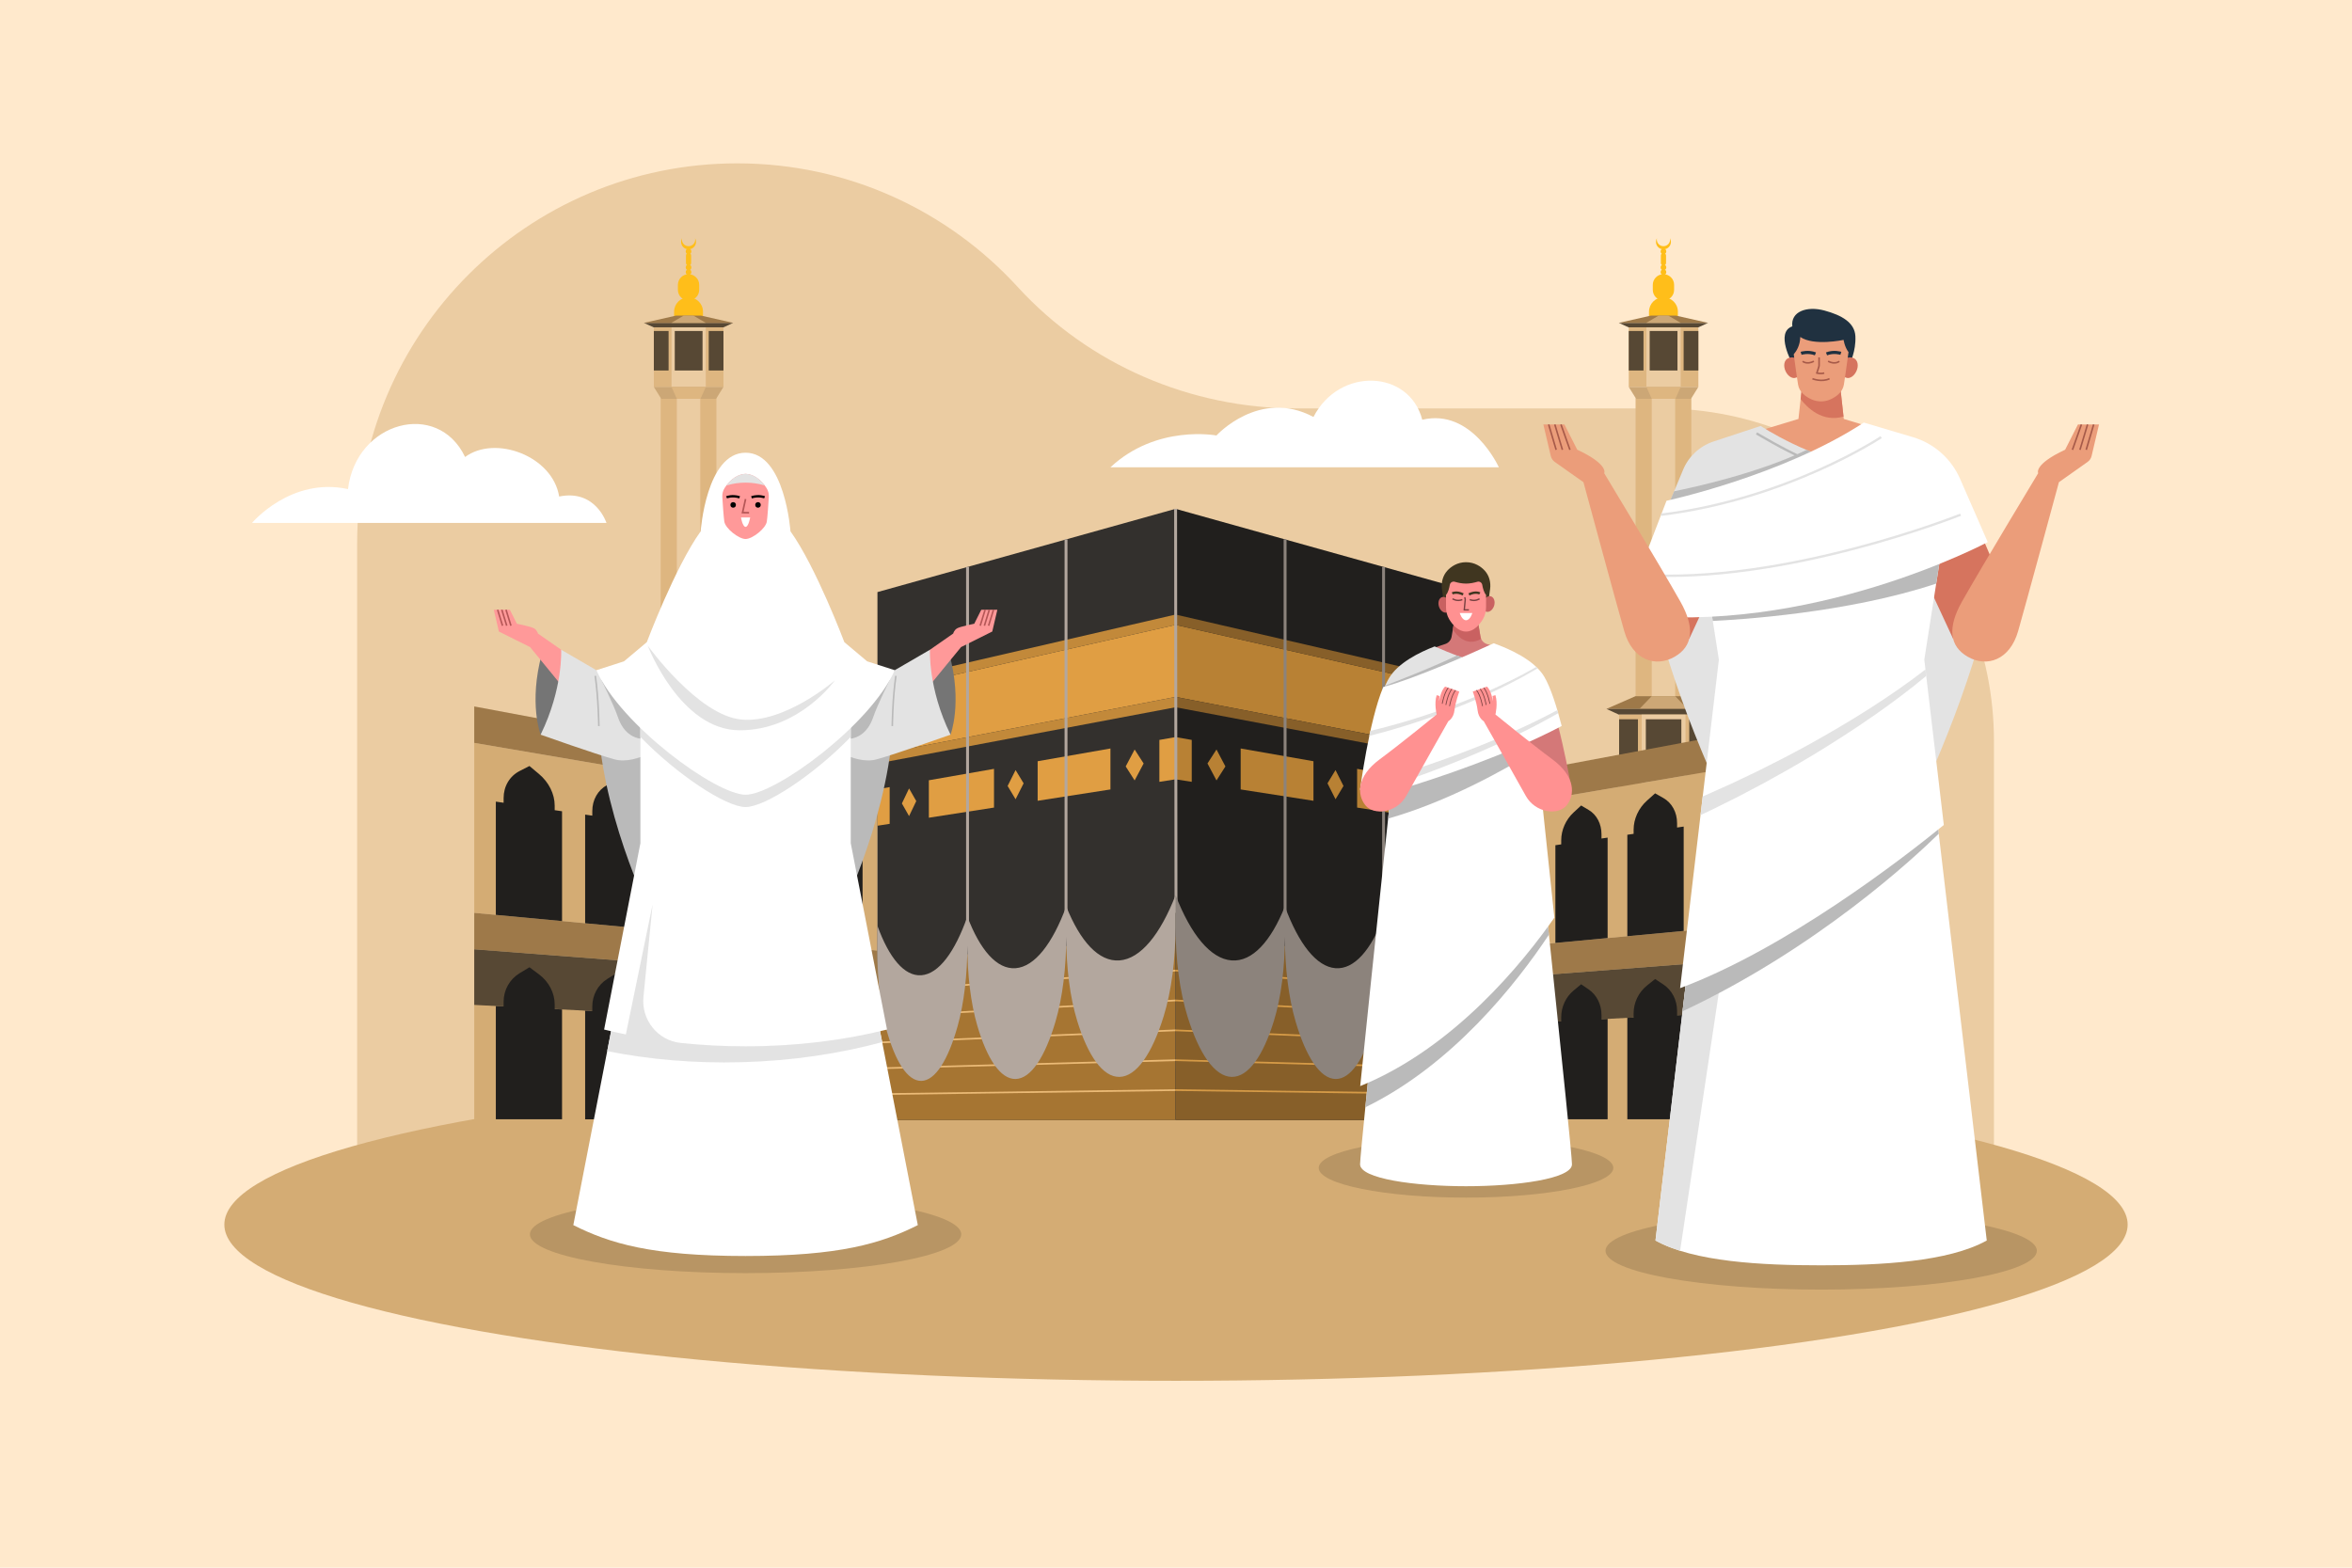 <?xml version="1.0" encoding="utf-8"?>
<!-- Generator: Adobe Illustrator 27.5.0, SVG Export Plug-In . SVG Version: 6.00 Build 0)  -->
<svg version="1.1" xmlns="http://www.w3.org/2000/svg" xmlns:xlink="http://www.w3.org/1999/xlink" x="0px" y="0px"
	 viewBox="0 0 750 500" style="enable-background:new 0 0 750 500;" xml:space="preserve">
<g id="BACKGROUND">
	<rect x="0" style="fill:#FFE9CC;" width="750" height="500"/>
</g>
<g id="OBJECTS">
	<g>
		<path style="fill:#EBCCA2;" d="M529.731,130.265h-116.27c-33.754,0-66.18-13.866-88.966-38.768
			c-22.155-24.213-54.012-39.399-89.419-39.399h0c-66.93,0-121.188,54.258-121.188,121.188v198.468h209.949h32.427H635.83v-135.39
			C635.83,177.767,588.328,130.265,529.731,130.265z"/>
		<g>
			<g>
				<path style="fill:#FFBE1A;" d="M535.045,102.011h-9.214v-2.588c0-2.544,2.063-4.607,4.607-4.607l0,0
					c2.544,0,4.607,2.063,4.607,4.607V102.011z"/>
				<path style="fill:#FFBE1A;" d="M530.438,95.843L530.438,95.843c-1.877,0-3.398-1.522-3.398-3.398v-1.591
					c0-1.877,1.522-3.398,3.398-3.398l0,0c1.877,0,3.398,1.522,3.398,3.398v1.591C533.836,94.321,532.315,95.843,530.438,95.843z"/>
				<g>
					<path style="fill:#FFBE1A;" d="M532.518,75.98c0.027,0.134,0.042,0.273,0.042,0.416c0,1.172-0.95,2.122-2.122,2.122
						c-1.172,0-2.122-0.95-2.122-2.122c0-0.142,0.015-0.281,0.042-0.416c-0.191,0.343-0.309,0.733-0.309,1.153
						c0,1.319,1.07,2.389,2.389,2.389c1.319,0,2.389-1.07,2.389-2.389C532.827,76.713,532.709,76.324,532.518,75.98z"/>
					<g>
						<circle style="fill:#FFBE1A;" cx="530.438" cy="86.798" r="0.908"/>
						<circle style="fill:#FFBE1A;" cx="530.438" cy="85.289" r="0.908"/>
						<circle style="fill:#FFBE1A;" cx="530.438" cy="80.187" r="0.908"/>
						<path style="fill:#FFBE1A;" d="M530.438,84.711L530.438,84.711c-0.456,0-0.825-0.369-0.825-0.825v-2.398
							c0-0.456,0.369-0.825,0.825-0.825l0,0c0.456,0,0.825,0.369,0.825,0.825v2.398C531.263,84.342,530.894,84.711,530.438,84.711z"
							/>
					</g>
				</g>
				<rect x="521.549" y="126.982" style="fill:#DEB680;" width="17.778" height="95.048"/>
				<rect x="526.703" y="126.982" style="fill:#EBCCA2;" width="7.469" height="95.048"/>
				<polygon style="fill:#9E7949;" points="539.327,222.03 521.549,222.03 512.254,226.095 548.622,226.095 				"/>
				<polygon style="fill:#CCA776;" points="534.173,222.03 526.703,222.03 522.798,226.095 538.078,226.095 				"/>
				<polygon style="fill:#574834;" points="544.631,227.927 516.245,227.927 512.254,226.095 548.622,226.095 				"/>
				<rect x="516.299" y="227.927" style="fill:#DEB680;" width="28.368" height="28.368"/>
				<polygon style="fill:#CCA776;" points="544.667,256.295 516.299,256.295 520.641,261.712 540.326,261.712 				"/>
				<polygon style="fill:#DEB680;" points="537.467,256.295 523.499,256.295 525.637,261.712 535.329,261.712 				"/>
				<rect x="523.499" y="227.927" style="fill:#EBCCA2;" width="13.967" height="28.368"/>
				<rect x="524.824" y="229.405" style="fill:#574834;" width="11.318" height="16.1"/>
				<rect x="538.661" y="229.405" style="fill:#574834;" width="6.005" height="16.1"/>
				<rect x="516.299" y="229.405" style="fill:#574834;" width="6.005" height="16.1"/>
				<polygon style="fill:#574834;" points="541.544,104.411 519.332,104.411 516.209,102.978 544.667,102.978 				"/>
				<rect x="519.374" y="104.411" style="fill:#DEB680;" width="22.198" height="19.004"/>
				<rect x="525.009" y="104.411" style="fill:#EBCCA2;" width="10.929" height="19.004"/>
				<rect x="526.045" y="105.568" style="fill:#574834;" width="8.856" height="12.598"/>
				<rect x="536.873" y="105.568" style="fill:#574834;" width="4.699" height="12.598"/>
				<rect x="519.374" y="105.568" style="fill:#574834;" width="4.699" height="12.598"/>
				<rect x="520.641" y="261.712" style="fill:#C49E6A;" width="19.706" height="31.389"/>
				<polygon style="fill:#9E7949;" points="544.667,102.978 516.209,102.978 526.435,100.663 534.441,100.663 				"/>
				<polygon style="fill:#CCA776;" points="535.938,102.978 524.938,102.978 528.891,100.663 531.985,100.663 				"/>
				<polygon style="fill:#CCA776;" points="539.222,127.194 521.724,127.194 519.374,123.416 541.572,123.416 				"/>
				<polygon style="fill:#DEB680;" points="534.246,127.194 526.7,127.194 525.009,123.416 535.938,123.416 				"/>
			</g>
			<g>
				<path style="fill:#FFBE1A;" d="M224.169,102.011h-9.214v-2.588c0-2.544,2.063-4.607,4.607-4.607h0
					c2.544,0,4.607,2.063,4.607,4.607V102.011z"/>
				<path style="fill:#FFBE1A;" d="M219.562,95.843L219.562,95.843c-1.877,0-3.398-1.522-3.398-3.398v-1.591
					c0-1.877,1.522-3.398,3.398-3.398h0c1.877,0,3.398,1.522,3.398,3.398v1.591C222.96,94.321,221.439,95.843,219.562,95.843z"/>
				<g>
					<path style="fill:#FFBE1A;" d="M221.642,75.98c0.027,0.134,0.042,0.273,0.042,0.416c0,1.172-0.95,2.122-2.122,2.122
						c-1.172,0-2.122-0.95-2.122-2.122c0-0.142,0.015-0.281,0.042-0.416c-0.191,0.343-0.309,0.733-0.309,1.153
						c0,1.319,1.07,2.389,2.389,2.389c1.319,0,2.389-1.07,2.389-2.389C221.951,76.713,221.833,76.324,221.642,75.98z"/>
					<g>
						<circle style="fill:#FFBE1A;" cx="219.562" cy="86.798" r="0.908"/>
						<circle style="fill:#FFBE1A;" cx="219.562" cy="85.289" r="0.908"/>
						<circle style="fill:#FFBE1A;" cx="219.562" cy="80.187" r="0.908"/>
						<path style="fill:#FFBE1A;" d="M219.562,84.711L219.562,84.711c-0.456,0-0.825-0.369-0.825-0.825v-2.398
							c0-0.456,0.369-0.825,0.825-0.825l0,0c0.456,0,0.825,0.369,0.825,0.825v2.398C220.387,84.342,220.018,84.711,219.562,84.711z"
							/>
					</g>
				</g>
				<rect x="210.673" y="126.982" style="fill:#DEB680;" width="17.778" height="95.048"/>
				<rect x="215.827" y="126.982" style="fill:#EBCCA2;" width="7.469" height="95.048"/>
				<polygon style="fill:#9E7949;" points="228.451,222.03 210.673,222.03 201.378,226.095 237.746,226.095 				"/>
				<polygon style="fill:#CCA776;" points="223.297,222.03 215.827,222.03 211.922,226.095 227.202,226.095 				"/>
				<polygon style="fill:#574834;" points="233.755,227.927 205.369,227.927 201.378,226.095 237.746,226.095 				"/>
				<rect x="205.423" y="227.927" style="fill:#DEB680;" width="28.368" height="28.368"/>
				<polygon style="fill:#CCA776;" points="233.791,256.295 205.423,256.295 209.765,261.712 229.45,261.712 				"/>
				<polygon style="fill:#DEB680;" points="226.591,256.295 212.623,256.295 214.761,261.712 224.453,261.712 				"/>
				<rect x="212.623" y="227.927" style="fill:#EBCCA2;" width="13.967" height="28.368"/>
				<rect x="213.948" y="229.405" style="fill:#574834;" width="11.318" height="16.1"/>
				<rect x="227.785" y="229.405" style="fill:#574834;" width="6.005" height="16.1"/>
				<rect x="205.423" y="229.405" style="fill:#574834;" width="6.005" height="16.1"/>
				<polygon style="fill:#574834;" points="230.668,104.411 208.456,104.411 205.333,102.978 233.791,102.978 				"/>
				<rect x="208.498" y="104.411" style="fill:#DEB680;" width="22.198" height="19.004"/>
				<rect x="214.133" y="104.411" style="fill:#EBCCA2;" width="10.929" height="19.004"/>
				<rect x="215.169" y="105.568" style="fill:#574834;" width="8.856" height="12.598"/>
				<rect x="225.997" y="105.568" style="fill:#574834;" width="4.699" height="12.598"/>
				<rect x="208.498" y="105.568" style="fill:#574834;" width="4.699" height="12.598"/>
				<rect x="209.765" y="261.712" style="fill:#C49E6A;" width="19.706" height="31.389"/>
				<polygon style="fill:#9E7949;" points="233.791,102.978 205.333,102.978 215.559,100.663 223.565,100.663 				"/>
				<polygon style="fill:#CCA776;" points="225.062,102.978 214.062,102.978 218.015,100.663 221.11,100.663 				"/>
				<polygon style="fill:#CCA776;" points="228.346,127.194 210.848,127.194 208.498,123.416 230.696,123.416 				"/>
				<polygon style="fill:#DEB680;" points="223.371,127.194 215.824,127.194 214.133,123.416 225.062,123.416 				"/>
			</g>
		</g>
		<ellipse style="fill:#D4AC74;" cx="375" cy="390.57" rx="303.461" ry="49.824"/>
		<g>
			<g>
				<g>
					<polygon style="fill:#D4AC74;" points="279.736,303.173 151.225,291.151 151.225,236.938 279.736,258.859 					"/>
					<polygon style="fill:#9E7949;" points="279.742,258.86 151.225,236.938 151.225,225.314 279.742,249.359 					"/>
				</g>
				<g>
					<polygon style="fill:#D4AC74;" points="279.736,356.989 151.225,356.989 151.225,302.776 279.736,312.675 					"/>
					<polygon style="fill:#9E7949;" points="279.742,312.675 151.225,302.776 151.225,291.151 279.742,303.174 					"/>
				</g>
				<g>
					<polygon style="fill:#574834;" points="279.736,327.17 151.225,320.508 151.225,302.776 279.736,312.675 					"/>
				</g>
				<g>
					<path style="fill:#211F1D;" d="M176.876,258.4v-1.466c0-3.685-1.851-7.431-4.982-10.057l-3.063-2.569l-3.091,1.577
						c-3.217,1.641-5.148,4.873-5.148,8.646v1.501l-2.481-0.361v36.124l21.113,1.975v-35.029L176.876,258.4z"/>
					<path style="fill:#211F1D;" d="M203.869,262.324v-1.408c0-3.538-1.706-7.124-4.592-9.626l-2.822-2.446l-2.846,1.532
						c-2.962,1.595-4.738,4.706-4.738,8.326v1.44l-2.282-0.332v34.648l19.447,1.819v-33.64L203.869,262.324z"/>
					<path style="fill:#211F1D;" d="M228.794,265.948v-1.354c0-3.403-1.578-6.842-4.246-9.23l-2.608-2.335l-2.63,1.49
						c-2.736,1.55-4.376,4.551-4.376,8.029v1.384l-2.107-0.306v33.288l17.971,1.681v-32.356L228.794,265.948z"/>
					<path style="fill:#211F1D;" d="M251.882,269.304v-1.304c0-3.278-1.464-6.581-3.938-8.865l-2.418-2.233l-2.437,1.45
						c-2.535,1.508-4.054,4.405-4.054,7.752v1.332l-1.951-0.284v32.03l16.656,1.558v-31.167L251.882,269.304z"/>
					<path style="fill:#211F1D;" d="M273.328,272.422v-1.257c0-3.161-1.361-6.339-3.662-8.528l-2.248-2.139l-2.265,1.412
						c-2.355,1.467-3.766,4.268-3.766,7.493v1.283l-1.812-0.263v30.864l15.481,1.448v-30.062L273.328,272.422z"/>
				</g>
				<g>
					<path style="fill:#211F1D;" d="M176.876,321.838v-1.466c0-3.685-1.851-7.258-4.982-9.591l-3.063-2.282l-3.091,1.866
						c-3.217,1.942-5.148,5.354-5.148,9.128v1.501l-2.481-0.129v36.124h21.113V321.96L176.876,321.838z"/>
					<path style="fill:#211F1D;" d="M203.869,323.237v-1.408c0-3.538-1.706-6.965-4.592-9.196l-2.822-2.182l-2.846,1.799
						c-2.962,1.872-4.738,5.15-4.738,8.77v1.44l-2.282-0.118v34.648h19.447v-33.64L203.869,323.237z"/>
					<path style="fill:#211F1D;" d="M228.794,324.529v-1.354c0-3.403-1.578-6.694-4.246-8.832l-2.608-2.091l-2.63,1.736
						c-2.736,1.806-4.376,4.96-4.376,8.438v1.384l-2.107-0.109v33.287h17.971v-32.356L228.794,324.529z"/>
					<path style="fill:#211F1D;" d="M251.882,325.726v-1.304c0-3.278-1.464-6.444-3.938-8.497l-2.418-2.006l-2.437,1.678
						c-2.535,1.745-4.054,4.784-4.054,8.131v1.332l-1.951-0.101v32.03h16.656v-31.167L251.882,325.726z"/>
					<path style="fill:#211F1D;" d="M273.328,326.837v-1.257c0-3.161-1.361-6.211-3.662-8.185l-2.248-1.929l-2.265,1.623
						c-2.355,1.688-3.766,4.62-3.766,7.846v1.283l-1.812-0.094v30.864h15.481v-30.062L273.328,326.837z"/>
				</g>
			</g>
			<g>
				<g>
					<polygon style="fill:#D4AC74;" points="469.982,303.173 598.493,291.151 598.493,236.938 469.982,258.859 					"/>
					<polygon style="fill:#9E7949;" points="469.976,258.86 598.493,236.938 598.493,225.314 469.976,249.359 					"/>
				</g>
				<g>
					<polygon style="fill:#D4AC74;" points="469.982,356.989 598.493,356.989 598.493,302.776 469.982,312.675 					"/>
					<polygon style="fill:#9E7949;" points="469.976,312.675 598.493,302.776 598.493,291.151 469.976,303.174 					"/>
				</g>
				<g>
					<polygon style="fill:#574834;" points="469.982,327.17 598.493,320.508 598.493,302.776 469.982,312.675 					"/>
				</g>
				<g>
					<path style="fill:#211F1D;" d="M572.842,258.4v-1.466c0-3.685,1.851-7.431,4.982-10.057l3.063-2.569l3.091,1.577
						c3.217,1.641,5.148,4.873,5.148,8.646v1.501l2.481-0.361v36.124l-21.113,1.975v-35.029L572.842,258.4z"/>
					<path style="fill:#211F1D;" d="M545.85,262.324v-1.408c0-3.538,1.706-7.124,4.592-9.626l2.822-2.446l2.846,1.532
						c2.962,1.595,4.738,4.706,4.738,8.326v1.44l2.282-0.332v34.648l-19.447,1.819v-33.64L545.85,262.324z"/>
					<path style="fill:#211F1D;" d="M520.924,265.948v-1.354c0-3.403,1.578-6.842,4.246-9.23l2.608-2.335l2.63,1.49
						c2.736,1.55,4.376,4.551,4.376,8.029v1.384l2.107-0.306v33.288l-17.971,1.681v-32.356L520.924,265.948z"/>
					<path style="fill:#211F1D;" d="M497.836,269.304v-1.304c0-3.278,1.464-6.581,3.938-8.865l2.418-2.233l2.437,1.45
						c2.535,1.508,4.054,4.405,4.054,7.752v1.332l1.951-0.284v32.03l-16.656,1.558v-31.167L497.836,269.304z"/>
					<path style="fill:#211F1D;" d="M476.39,272.422v-1.257c0-3.161,1.361-6.339,3.662-8.528l2.248-2.139l2.265,1.412
						c2.355,1.467,3.766,4.268,3.766,7.493v1.283l1.812-0.263v30.864l-15.481,1.448v-30.062L476.39,272.422z"/>
				</g>
				<g>
					<path style="fill:#211F1D;" d="M572.842,321.838v-1.466c0-3.685,1.851-7.258,4.982-9.591l3.063-2.282l3.091,1.866
						c3.217,1.942,5.148,5.354,5.148,9.128v1.501l2.481-0.129v36.124h-21.113V321.96L572.842,321.838z"/>
					<path style="fill:#211F1D;" d="M545.85,323.237v-1.408c0-3.538,1.706-6.965,4.592-9.196l2.822-2.182l2.846,1.799
						c2.962,1.872,4.738,5.15,4.738,8.77v1.44l2.282-0.118v34.648h-19.447v-33.64L545.85,323.237z"/>
					<path style="fill:#211F1D;" d="M520.924,324.529v-1.354c0-3.403,1.578-6.694,4.246-8.832l2.608-2.091l2.63,1.736
						c2.736,1.806,4.376,4.96,4.376,8.438v1.384l2.107-0.109v33.287H518.92v-32.356L520.924,324.529z"/>
					<path style="fill:#211F1D;" d="M497.836,325.726v-1.304c0-3.278,1.464-6.444,3.938-8.497l2.418-2.006l2.437,1.678
						c2.535,1.745,4.054,4.784,4.054,8.131v1.332l1.951-0.101v32.03h-16.656v-31.167L497.836,325.726z"/>
					<path style="fill:#211F1D;" d="M476.39,326.837v-1.257c0-3.161,1.361-6.211,3.662-8.185l2.248-1.929l2.265,1.623
						c2.355,1.688,3.766,4.62,3.766,7.846v1.283l1.812-0.094v30.864h-15.481v-30.062L476.39,326.837z"/>
				</g>
			</g>
		</g>
		<g>
			<polygon style="fill:#33302D;" points="374.847,357.207 279.799,357.207 279.799,188.843 374.847,162.288 			"/>
			<g>
				<polygon style="fill:#E09E43;" points="374.847,222.277 279.799,240.659 279.799,220.813 374.847,199.301 				"/>
				<polygon style="fill:#C2893A;" points="374.847,196.007 279.799,217.968 279.799,220.813 374.847,199.301 				"/>
				<polygon style="fill:#C2893A;" points="374.847,222.277 279.799,240.659 279.799,243.504 374.847,225.571 				"/>
			</g>
			<g>
				<polygon style="fill:#E09E43;" points="283.694,262.752 279.799,263.359 279.799,251.726 283.694,251.044 				"/>
				<polygon style="fill:#E09E43;" points="374.847,248.557 369.698,249.359 369.698,235.99 374.847,235.089 				"/>
				<polygon style="fill:#E09E43;" points="316.965,257.571 296.189,260.806 296.189,248.857 316.965,245.221 				"/>
				<polygon style="fill:#E09E43;" points="354.097,251.788 330.884,255.403 330.884,242.784 354.097,238.721 				"/>
			</g>
			<polygon style="fill:#E09E43;" points="292.177,255.495 289.878,260.287 287.596,256.253 289.878,251.464 			"/>
			<polygon style="fill:#E09E43;" points="326.411,249.834 323.849,254.913 321.308,250.678 323.849,245.601 			"/>
			<polygon style="fill:#E09E43;" points="364.681,243.504 361.809,248.909 358.961,244.45 361.809,239.05 			"/>
			<g>
				
					<line style="fill:none;stroke:#B3A79E;stroke-width:0.923;stroke-miterlimit:10;" x1="308.529" y1="297.048" x2="308.529" y2="180.816"/>
				
					<line style="fill:none;stroke:#B3A79E;stroke-width:0.923;stroke-miterlimit:10;" x1="339.932" y1="294.056" x2="339.932" y2="172.042"/>
			</g>
			<path style="fill:#A67532;" d="M371.035,300.777c-3.67,11.953-8.646,19.416-14.058,19.708c-5.327,0.288-10.08-6.436-13.5-17.467
				c-0.155-0.498-0.291-1.029-0.435-1.544l-6.058,0.507c-0.142,0.535-0.275,1.082-0.426,1.6
				c-3.316,11.348-7.813,18.429-12.709,18.694c-4.822,0.26-9.128-6.152-12.228-16.665c-0.14-0.475-0.264-0.98-0.394-1.472
				l-5.495,0.46c-0.128,0.509-0.25,1.029-0.387,1.522c-3.01,10.801-7.095,17.538-11.544,17.778
				c-4.386,0.237-8.305-5.892-11.128-15.934c-0.128-0.454-0.24-0.937-0.359-1.406l-2.514,0.21v50.44h95.048v-58.395l-3.34,0.28
				C371.35,299.654,371.203,300.231,371.035,300.777z"/>
			<g>
				
					<line style="fill:none;stroke:#EBBA76;stroke-width:0.535;stroke-miterlimit:10;" x1="279.685" y1="316.054" x2="375" y2="309.544"/>
				
					<line style="fill:none;stroke:#EBBA76;stroke-width:0.535;stroke-miterlimit:10;" x1="279.685" y1="324.285" x2="375" y2="319.076"/>
				
					<line style="fill:none;stroke:#EBBA76;stroke-width:0.535;stroke-miterlimit:10;" x1="279.685" y1="332.515" x2="375" y2="328.609"/>
				
					<line style="fill:none;stroke:#EBBA76;stroke-width:0.535;stroke-miterlimit:10;" x1="279.685" y1="340.746" x2="375" y2="338.142"/>
				
					<line style="fill:none;stroke:#EBBA76;stroke-width:0.535;stroke-miterlimit:10;" x1="279.685" y1="348.976" x2="375" y2="347.674"/>
			</g>
			<polygon style="fill:#211F1D;" points="374.871,357.207 469.919,357.207 469.919,188.843 374.871,162.288 			"/>
			<g>
				<polygon style="fill:#B88134;" points="374.871,222.277 469.919,240.659 469.919,220.813 374.871,199.301 				"/>
				<polygon style="fill:#875F29;" points="374.871,196.007 469.919,217.968 469.919,220.813 374.871,199.301 				"/>
				<polygon style="fill:#875F29;" points="374.871,222.277 469.919,240.659 469.919,243.504 374.871,225.571 				"/>
			</g>
			<g>
				<polygon style="fill:#B88134;" points="466.024,262.752 469.919,263.359 469.919,251.726 466.024,251.044 				"/>
				<polygon style="fill:#B88134;" points="374.871,248.557 380.02,249.359 380.02,235.99 374.871,235.089 				"/>
				<polygon style="fill:#B88134;" points="432.753,257.571 453.529,260.806 453.529,248.857 432.753,245.221 				"/>
				<polygon style="fill:#B88134;" points="395.621,251.788 418.835,255.403 418.835,242.784 395.621,238.721 				"/>
			</g>
			<polygon style="fill:#B88134;" points="457.541,255.495 459.84,260.287 462.122,256.253 459.84,251.464 			"/>
			<polygon style="fill:#B88134;" points="423.307,249.834 425.869,254.913 428.411,250.678 425.869,245.601 			"/>
			<polygon style="fill:#B88134;" points="385.037,243.504 387.909,248.909 390.757,244.45 387.909,239.05 			"/>
			<g>
				
					<line style="fill:none;stroke:#8C837C;stroke-width:0.923;stroke-miterlimit:10;" x1="441.19" y1="297.048" x2="441.19" y2="180.816"/>
				
					<line style="fill:none;stroke:#8C837C;stroke-width:0.923;stroke-miterlimit:10;" x1="409.786" y1="294.056" x2="409.786" y2="172.042"/>
			</g>
			<path style="fill:#875F29;" d="M378.683,300.777c3.67,11.953,8.646,19.416,14.058,19.708c5.327,0.288,10.08-6.436,13.5-17.467
				c0.155-0.498,0.291-1.029,0.435-1.544l6.058,0.507c0.142,0.535,0.275,1.082,0.426,1.6c3.315,11.348,7.813,18.429,12.709,18.694
				c4.822,0.26,9.128-6.152,12.228-16.665c0.14-0.475,0.263-0.98,0.394-1.472l5.495,0.46c0.128,0.509,0.25,1.029,0.387,1.522
				c3.01,10.801,7.095,17.538,11.544,17.778c4.386,0.237,8.305-5.892,11.128-15.934c0.128-0.454,0.24-0.937,0.359-1.406l2.514,0.21
				v50.44h-95.048v-58.395l3.34,0.28C378.368,299.654,378.516,300.231,378.683,300.777z"/>
			<g>
				
					<line style="fill:none;stroke:#D69B47;stroke-width:0.535;stroke-miterlimit:10;" x1="470.033" y1="316.054" x2="374.718" y2="309.544"/>
				
					<line style="fill:none;stroke:#D69B47;stroke-width:0.535;stroke-miterlimit:10;" x1="470.033" y1="324.285" x2="374.718" y2="319.076"/>
				
					<line style="fill:none;stroke:#D69B47;stroke-width:0.535;stroke-miterlimit:10;" x1="470.033" y1="332.515" x2="374.718" y2="328.609"/>
				
					<line style="fill:none;stroke:#D69B47;stroke-width:0.535;stroke-miterlimit:10;" x1="470.033" y1="340.746" x2="374.718" y2="338.142"/>
				
					<line style="fill:none;stroke:#D69B47;stroke-width:0.535;stroke-miterlimit:10;" x1="470.033" y1="348.976" x2="374.718" y2="347.674"/>
			</g>
			
				<line style="fill:none;stroke:#B3A79E;stroke-width:0.923;stroke-miterlimit:10;" x1="375" y1="291.151" x2="374.871" y2="162.288"/>
			<path style="fill:#B3A79E;" d="M356.977,306.317c-6.612,0.495-12.533-6.099-16.977-17.211
				c-4.386,11.867-10.051,19.235-16.15,19.691c-5.986,0.448-11.351-5.85-15.382-16.452c-3.98,11.285-9.124,18.286-14.667,18.701
				c-5.445,0.408-10.329-5.621-14.001-15.756v8.761c0,8.87,0.966,17.532,2.873,24.382c2.823,10.138,6.742,16.399,11.128,16.31
				c4.449-0.09,8.535-6.689,11.544-17.388c2.066-7.345,3.123-16.541,3.123-25.833v0c0,9.292,1.06,18.363,3.154,25.535
				c3.1,10.618,7.406,17.176,12.228,17.079c4.895-0.099,9.393-7.028,12.709-18.264c2.277-7.716,3.442-17.375,3.442-27.131v0
				c0,9.756,1.169,19.277,3.478,26.802c3.42,11.146,8.173,18.031,13.5,17.923c5.412-0.109,10.388-7.404,14.058-19.233
				c2.522-8.127,3.812-18.298,3.812-28.566v-10.143C369.99,298.036,363.721,305.812,356.977,306.317z"/>
			<path style="fill:#8C837C;" d="M392.741,306.317c6.612,0.495,12.533-6.099,16.977-17.211
				c4.386,11.867,10.051,19.235,16.15,19.691c5.986,0.448,11.351-5.85,15.382-16.452c3.98,11.285,9.124,18.286,14.667,18.701
				c5.445,0.408,10.329-5.621,14.001-15.756v8.761c0,8.87-0.966,17.532-2.873,24.382c-2.823,10.138-6.742,16.399-11.128,16.31
				c-4.449-0.09-8.535-6.689-11.544-17.388c-2.066-7.345-3.123-16.541-3.123-25.833v0c0,9.292-1.06,18.363-3.154,25.535
				c-3.1,10.618-7.406,17.176-12.228,17.079c-4.895-0.099-9.393-7.028-12.709-18.264c-2.277-7.716-3.442-17.375-3.442-27.131v0
				c0,9.756-1.169,19.277-3.478,26.802c-3.42,11.146-8.173,18.031-13.5,17.923c-5.412-0.109-10.388-7.404-14.058-19.233
				c-2.522-8.127-3.812-18.298-3.812-28.566v-10.143C379.729,298.036,385.998,305.812,392.741,306.317z"/>
		</g>
		<path style="fill:#FFFFFF;" d="M80.352,166.789h113.04c0,0-3.446-10.824-15.089-8.427c-2.089-12.975-20.415-19.701-29.997-12.612
			c-8.748-18.346-34.79-11.3-37.336,10.246C92.774,152.013,80.352,166.789,80.352,166.789z"/>
		<path style="fill:#FFFFFF;" d="M354.097,149.036H477.95c0,0-8.56-18.947-24.421-15.16c-4.156-15.986-26.448-16.932-34.695-0.886
			c-17.18-9.196-30.937,5.904-30.937,5.904S368.851,135.26,354.097,149.036z"/>
		<g>
			<ellipse style="fill:#B89564;" cx="237.746" cy="393.675" rx="68.772" ry="12.382"/>
			<g>
				<path style="fill:#BABABA;" d="M237.883,213.928v-0.006c-0.046,0-0.091,0.003-0.137,0.003c-0.046,0-0.091-0.003-0.137-0.003
					v0.006c-24.876,0.138-46.777,18.991-46.777,18.991c2.301,30.698,17.698,60.832,17.698,60.832h58.434
					c0,0,15.397-30.133,17.698-60.832C284.66,232.919,262.759,214.067,237.883,213.928z"/>
				<path style="fill:#FFFFFF;" d="M268.967,268.975v-50.497l-31.221-8.347l-31.221,8.347v50.497L182.82,390.741
					c11.635,5.838,24.852,9.851,54.926,9.851s43.291-4.014,54.926-9.851L268.967,268.975z"/>
				<path style="fill:#E3E3E3;" d="M271.394,282.491h-67.5l-10.27,52.754c13.228,2.653,27.713,3.946,42.892,3.536
					c16.016-0.433,31.165-2.712,44.792-6.411l-8.305-42.66L271.394,282.491z"/>
				<g>
					<g>
						<g>
							<path style="fill:#757575;" d="M303.101,234.319c0,0,3.9-10.027-0.414-25.873l-10.14,6.755
								C292.547,215.201,295.519,233.277,303.101,234.319z"/>
							<path style="fill:#FF9999;" d="M296.548,207.226l7.406-5.163c0,0,0.249-1.078,1.244-1.658
								c0.995-0.58,5.472-1.472,5.472-1.472l2.238-4.461h5.127l-1.626,6.95l-9.94,4.952l-9.921,12.105
								C296.548,218.478,294.365,209.487,296.548,207.226z"/>
							
								<line style="fill:none;stroke:#B55757;stroke-width:0.502;stroke-miterlimit:10;" x1="314.136" y1="194.472" x2="312.565" y2="199.566"/>
							
								<line style="fill:none;stroke:#B55757;stroke-width:0.502;stroke-miterlimit:10;" x1="315.474" y1="194.472" x2="313.904" y2="199.566"/>
							
								<line style="fill:none;stroke:#B55757;stroke-width:0.502;stroke-miterlimit:10;" x1="316.813" y1="194.472" x2="315.243" y2="199.566"/>
							<path style="fill:#E3E3E3;" d="M285.306,213.758l11.242-6.533c0,0-0.676,12.315,6.553,27.094c0,0-17.77,6.31-23.593,7.879
								c-7.298,1.967-16.63-5.34-16.63-5.34L285.306,213.758z"/>
							<path style="fill:#BABABA;" d="M283.824,216.694c0,0-3.867,7.663-5.452,12.241s-5.282,8.011-11.533,6.339
								S283.824,216.694,283.824,216.694z"/>
							<path style="fill:none;stroke:#BABABA;stroke-width:0.502;stroke-miterlimit:10;" d="M284.535,231.576
								c0,0,0.088-8.804,1.144-16.023"/>
						</g>
					</g>
					<g>
						<g>
							<path style="fill:#757575;" d="M172.391,234.319c0,0-3.9-10.027,0.414-25.873l10.14,6.755
								C182.945,215.201,179.973,233.277,172.391,234.319z"/>
							<path style="fill:#FF9999;" d="M178.944,207.226l-7.406-5.163c0,0-0.249-1.078-1.244-1.658s-5.472-1.472-5.472-1.472
								l-2.239-4.461h-5.127l1.626,6.95l9.94,4.952l9.921,12.105C178.944,218.478,181.127,209.487,178.944,207.226z"/>
							
								<line style="fill:none;stroke:#B55757;stroke-width:0.502;stroke-miterlimit:10;" x1="161.356" y1="194.472" x2="162.927" y2="199.566"/>
							
								<line style="fill:none;stroke:#B55757;stroke-width:0.502;stroke-miterlimit:10;" x1="160.017" y1="194.472" x2="161.588" y2="199.566"/>
							
								<line style="fill:none;stroke:#B55757;stroke-width:0.502;stroke-miterlimit:10;" x1="158.678" y1="194.472" x2="160.249" y2="199.566"/>
							<path style="fill:#E3E3E3;" d="M190.186,213.758l-11.242-6.533c0,0,0.676,12.315-6.553,27.094c0,0,17.77,6.31,23.593,7.879
								c7.298,1.967,16.63-5.34,16.63-5.34L190.186,213.758z"/>
							<path style="fill:#BABABA;" d="M191.667,216.694c0,0,3.867,7.663,5.452,12.241c1.585,4.578,5.282,8.011,11.533,6.339
								S191.667,216.694,191.667,216.694z"/>
							<path style="fill:none;stroke:#BABABA;stroke-width:0.502;stroke-miterlimit:10;" d="M190.956,231.576
								c0,0-0.088-8.804-1.144-16.023"/>
						</g>
					</g>
				</g>
				<path style="fill:#FFFFFF;" d="M271.282,268.921v-54.242l-33.536-8.966l-33.536,8.966v54.242l-11.573,59.444
					c2.265,0.566,4.587,1.075,6.933,1.557l8.534-41.477l-2.921,29.515c-0.722,7.299,4.537,13.893,11.831,14.667
					c6.707,0.711,13.637,1.086,20.731,1.086c16.112,0,31.392-1.918,45.108-5.348L271.282,268.921z"/>
				<path style="fill:#E3E3E3;" d="M237.746,205.713l-33.536,8.966v20.355c11.698,12.075,27.299,22.366,33.536,22.366
					s21.838-10.292,33.536-22.366v-20.355L237.746,205.713z"/>
				<path style="fill:#FFFFFF;" d="M276.509,210.921l-7.268-6.11c0,0-9.03-24.005-17.179-35.352c0,0-1.762-25.07-14.316-25.07
					c-12.554,0-14.316,25.07-14.316,25.07c-8.149,11.348-17.179,35.352-17.179,35.352l-7.268,6.11l-8.81,2.837
					c7.709,17.458,38.102,39.717,47.573,39.717c9.471,0,39.864-22.259,47.573-39.717L276.509,210.921z"/>
				<path style="fill:#E3E3E3;" d="M206.525,205.889c0,0,10.291,27.03,29.363,27.03s30.323-15.916,30.323-15.916
					s-15.966,13.831-29.843,12.486C222.492,228.144,206.525,205.889,206.525,205.889z"/>
				<g>
					<path style="fill:#FF9999;" d="M237.746,151.128c-3.308,0.156-5.541,2.77-6.662,4.494c-0.563,0.866-0.821,1.876-0.757,2.899
						c0.135,2.145,0.405,6.167,0.634,7.786c0.32,2.257,4.634,5.604,6.784,5.604c2.151,0,6.465-3.347,6.784-5.604
						c0.229-1.619,0.5-5.641,0.634-7.786c0.064-1.023-0.194-2.033-0.757-2.899C243.287,153.898,241.054,151.284,237.746,151.128z"/>
					<path style="fill:#E3E3E3;" d="M237.746,153.928c2.182,0,4.247,0.331,6.113,0.912c-1.232-1.638-3.276-3.578-6.113-3.712
						c-2.837,0.134-4.88,2.074-6.113,3.712C233.499,154.259,235.564,153.928,237.746,153.928z"/>
					<g>
						<path style="fill:none;stroke:#000000;stroke-width:0.75;stroke-miterlimit:10;" d="M231.68,158.61c0,0,1.812-0.755,4.178,0"
							/>
						<path style="fill:none;stroke:#000000;stroke-width:0.75;stroke-miterlimit:10;" d="M243.812,158.61c0,0-1.812-0.755-4.178,0"
							/>
					</g>
					<g>
						<circle cx="233.788" cy="161.038" r="0.881"/>
						<circle cx="241.704" cy="161.038" r="0.881"/>
					</g>
					<polyline style="fill:none;stroke:#B55757;stroke-width:0.526;stroke-miterlimit:10;" points="237.746,159.165 
						236.784,163.499 238.855,163.536 					"/>
					<path style="fill:#FFFFFF;" d="M236.277,165.033h2.938c0,0-0.51,3.007-1.469,3.007
						C236.786,168.04,236.277,165.033,236.277,165.033z"/>
				</g>
			</g>
		</g>
		<g>
			<ellipse style="fill:#B89564;" cx="580.735" cy="398.927" rx="68.772" ry="12.382"/>
			<g>
				<path style="fill:#E3E3E3;" d="M580.715,149.532l-54.538,39.146c13.575,61.922,54.538,123.669,54.538,123.669
					s40.963-61.748,54.538-123.669L580.715,149.532z"/>
				<path style="fill:#203140;" d="M571.531,115.944c0,0-5.561-9.943,0-11.853c-0.562-4.719,4.607-6.573,10.224-5.056
					c5.618,1.517,9.674,3.889,9.887,8.196c0.239,4.84-1.798,8.713-1.798,8.713l-9.484,10.315L571.531,115.944z"/>
				<g>
					<path style="fill:#D6745E;" d="M574.598,116.88c0.254,1.812-0.779,3.454-2.307,3.668c-1.528,0.214-3.05-1.635-3.303-3.446
						c-0.254-1.812,0.692-3.119,2.385-3.114C572.915,113.991,574.344,115.068,574.598,116.88z"/>
					<path style="fill:#D6745E;" d="M586.74,116.88c-0.254,1.812,0.779,3.454,2.307,3.668c1.528,0.214,3.05-1.635,3.303-3.446
						c0.254-1.812-0.692-3.119-2.385-3.114C588.423,113.991,586.993,115.068,586.74,116.88z"/>
				</g>
				<path style="fill:#FFFFFF;" d="M611.856,211.974l6.078-38.883h-37.219h-37.219l6.078,38.883l-21.677,183.678
					c12.299,6.83,33.899,7.91,52.818,7.91c18.919,0,40.519-1.08,52.818-7.91L611.856,211.974z"/>
				<path style="fill:#E3E3E3;" d="M527.897,395.653c2.313,1.285,4.956,2.365,7.848,3.274l19.115-127.408l-13.049,6.239
					L527.897,395.653z"/>
				<path style="fill:#BABABA;" d="M618.221,265.904l-1.096-9.286l-77.089,36.176l-3.511,29.752
					C579.627,302.335,610.671,273.324,618.221,265.904z"/>
				<path style="fill:#EB9D7A;" d="M632.862,173.091l-8.221-19.354c-2.782-6.55-8.328-11.529-15.139-13.591l-21.561-6.527
					l-1.147-10.44l-6.078,0.769l-6.078-0.769l-1.147,10.44l-21.561,6.527c-6.812,2.062-12.357,7.04-15.139,13.591l-8.221,19.354
					H632.862z"/>
				<path style="fill:#E3E3E3;" d="M530.461,164.821l6.241-15.005c1.778-4.275,5.327-7.565,9.725-9.015l15.015-4.951
					c0,0,15.966,10.679,33.519,13.111C594.96,148.961,555.626,171.166,530.461,164.821z"/>
				<path style="fill:none;stroke:#BABABA;stroke-width:0.75;stroke-miterlimit:10;" d="M560.118,138.216
					c0,0,8.764,5.275,15.58,8.237"/>
				<path style="fill:#BABABA;" d="M576.072,143.502c-15.523,7.495-36.292,11.992-42.227,13.182l-3.385,8.137
					c25.165,6.344,64.499-15.861,64.499-15.861C588.142,148.016,581.569,145.827,576.072,143.502z"/>
				<polygon style="fill:#D6745E;" points="632.862,173.091 637.224,183.272 622.833,203.793 608.566,173.091 				"/>
				<polygon style="fill:#D6745E;" points="528.608,173.091 524.246,183.272 538.637,203.793 552.903,173.091 				"/>
				<path style="fill:#FFFFFF;" d="M619.839,263.128l-6.222-52.727l6.393-40.897h-39.147h-39.147l6.393,40.897l-12.363,104.759
					C569.762,302.428,606.669,273.851,619.839,263.128z"/>
				<path style="fill:#BABABA;" d="M580.862,169.504h-39.147l4.461,28.537c7.899-0.366,42.91-2.472,71.234-11.904l2.6-16.633
					H580.862z"/>
				<path style="fill:#E3E3E3;" d="M613.984,213.515c-5.605,4.379-11.53,8.425-17.529,12.287
					c-6.674,4.272-13.514,8.277-20.446,12.105c-3.503,1.849-6.964,3.77-10.518,5.518l-5.305,2.665l-5.359,2.553l-2.678,1.276
					l-2.708,1.214l-5.415,2.424c-0.354,0.154-0.711,0.3-1.065,0.453l-0.703,5.958c1.295-0.608,2.591-1.213,3.878-1.838l5.375-2.673
					l2.686-1.338l2.655-1.4l5.307-2.799l5.247-2.909c3.513-1.91,6.93-3.992,10.385-6c6.837-4.146,13.566-8.464,20.116-13.042
					c5.59-3.931,11.065-7.994,16.32-12.393L613.984,213.515z"/>
				<path style="fill:#D6745E;" d="M574.636,123.179l-0.453,4.119c2.036,2.647,6.881,7.551,13.673,5.559l-1.063-9.678l-6.078,0.769
					L574.636,123.179z"/>
				<path style="fill:#EB9D7A;" d="M587.883,108.405c0,0-9.507,2.044-13.816-0.933c-0.058,2.741-1.262,4.576-2.085,5.518
					c0.491,3.63,1.038,7.564,1.377,9.664c0.39,2.42,2.43,3.875,4.256,4.707c1.943,0.886,4.164,0.886,6.107,0
					c1.826-0.832,3.865-2.287,4.256-4.707c0.36-2.233,0.956-6.537,1.469-10.345C588.17,110.592,587.883,108.405,587.883,108.405z"/>
				<g>
					<g>
						<path style="fill:none;stroke:#A65A49;stroke-width:0.5;stroke-miterlimit:10;" d="M574.822,115.228c0,0,1.265,1.17,3.58,0"/>
						<path style="fill:none;stroke:#A65A49;stroke-width:0.5;stroke-miterlimit:10;" d="M586.516,115.228c0,0-1.265,1.17-3.58,0"/>
					</g>
					<path style="fill:none;stroke:#A65A49;stroke-width:0.5;stroke-miterlimit:10;" d="M580.066,113.987v2.474
						c0,0.196-0.031,0.39-0.091,0.577l-0.625,1.938c0,0,1.193,0.334,2.363,0"/>
					<path style="fill:none;stroke:#A65A49;stroke-width:0.5;stroke-miterlimit:10;" d="M577.948,120.789c0,0,2.912,1.193,5.442,0"
						/>
				</g>
				<g>
					<path style="fill:none;stroke:#203140;stroke-miterlimit:10;" d="M574.33,112.689c0,0,2.227-0.742,4.572,0.178"/>
					<path style="fill:none;stroke:#203140;stroke-miterlimit:10;" d="M587.008,112.689c0,0-2.227-0.742-4.572,0.178"/>
				</g>
				<path style="fill:#FFFFFF;" d="M531.413,159.716c0,0,37.004-7.975,62.916-24.943l15.673,4.66
					c6.714,1.996,12.207,6.85,15.014,13.268l8.829,20.19c0,0-56.708,30.277-116.293,22.864L531.413,159.716z"/>
				<path style="fill:none;stroke:#E3E3E3;stroke-width:0.75;stroke-miterlimit:10;" d="M625.192,164.158
					c0,0-56.217,22.465-102.857,19.159"/>
				<g>
					<path style="fill:#EB9D7A;" d="M535.852,191.903c-6.503-11.523-24.311-40.981-24.311-40.981s1.543-2.755-8.597-7.494
						l-4.078-8.045h-6.723l2.365,10.05c0.181,0.768,0.636,1.443,1.28,1.898l9.139,6.457c0,0,10.36,38.244,13.005,47.501
						c2.645,9.258,10.004,11.682,16.097,8.162C539.827,206.102,540.526,200.187,535.852,191.903z"/>
					
						<line style="fill:none;stroke:#A65A49;stroke-width:0.5;stroke-miterlimit:10;" x1="500.619" y1="143.465" x2="497.752" y2="135.382"/>
					
						<line style="fill:none;stroke:#A65A49;stroke-width:0.5;stroke-miterlimit:10;" x1="498.218" y1="143.465" x2="495.794" y2="135.382"/>
					
						<line style="fill:none;stroke:#A65A49;stroke-width:0.5;stroke-miterlimit:10;" x1="496.226" y1="143.465" x2="493.837" y2="135.382"/>
				</g>
				<path style="fill:none;stroke:#E3E3E3;stroke-width:0.75;stroke-miterlimit:10;" d="M599.856,139.424
					c0,0-29.922,19.845-70.152,24.734"/>
				<g>
					<path style="fill:#EB9D7A;" d="M625.618,191.903c6.503-11.523,24.311-40.981,24.311-40.981s-1.543-2.755,8.597-7.494
						l4.078-8.045h6.723l-2.365,10.05c-0.181,0.768-0.636,1.443-1.28,1.898l-9.139,6.457c0,0-10.36,38.244-13.005,47.501
						s-10.004,11.682-16.097,8.162C621.642,206.102,620.943,200.187,625.618,191.903z"/>
					
						<line style="fill:none;stroke:#A65A49;stroke-width:0.5;stroke-miterlimit:10;" x1="660.851" y1="143.465" x2="663.718" y2="135.382"/>
					
						<line style="fill:none;stroke:#A65A49;stroke-width:0.5;stroke-miterlimit:10;" x1="663.252" y1="143.465" x2="665.676" y2="135.382"/>
					
						<line style="fill:none;stroke:#A65A49;stroke-width:0.5;stroke-miterlimit:10;" x1="665.244" y1="143.465" x2="667.633" y2="135.382"/>
				</g>
			</g>
		</g>
		<g>
			<ellipse style="fill:#B89564;" cx="467.481" cy="372.49" rx="46.974" ry="9.482"/>
			<g>
				<path style="fill:#FFFFFF;" d="M501.268,371.34c0-4.597-13.088-127.587-13.088-127.587l-20.695-4.12v-0.002l-0.004,0.001
					l-0.004-0.001v0.002l-20.695,4.12c0,0-13.088,122.99-13.088,127.587c0,4.596,17.382,6.994,33.783,6.995v0
					c0.001,0,0.003,0,0.004,0s0.003,0,0.004,0v0C483.886,378.335,501.268,375.936,501.268,371.34z"/>
				<path style="fill:#BABABA;" d="M493.918,298.118c-2.982-28.469-5.738-54.365-5.738-54.365l-20.695-4.12v-0.002l-0.004,0.001
					l-0.004-0.001v0.002l-20.695,4.12c0,0-7.884,74.093-11.414,109.409C463.213,339.604,483.555,313.694,493.918,298.118z"/>
				<path style="fill:#403620;" d="M473.502,182.058c-1.238-1.381-3.291-2.749-6.016-2.749c-2.725,0-4.779,1.368-6.016,2.749
					c-1.366,1.525-1.95,3.688-1.66,5.795l0.679,4.934l6.997,0.674l6.997-0.674l0.679-4.934
					C475.452,185.747,474.868,183.583,473.502,182.058z"/>
				<g>
					
						<ellipse transform="matrix(0.955 -0.298 0.298 0.955 -36.544 145.936)" style="fill:#C96161;" cx="460.411" cy="192.836" rx="1.854" ry="2.562"/>
					
						<ellipse transform="matrix(0.298 -0.955 0.955 0.298 149.089 588.388)" style="fill:#C96161;" cx="474.561" cy="192.836" rx="2.562" ry="1.854"/>
				</g>
				<path style="fill:#D47878;" d="M491.482,216.293c-3.555-6.009-13.335-9.621-17.34-10.887c-1.078-0.341-1.867-1.242-2.052-2.338
					l-0.708-4.206h-7.794l-0.708,4.206c-0.184,1.096-0.974,1.997-2.052,2.338c-4.005,1.266-13.785,4.878-17.34,10.887
					c-5.112,8.642-9.526,34.732-9.526,34.732h67.044C501.008,251.026,496.594,224.936,491.482,216.293z"/>
				<path style="fill:#FFFFFF;" d="M495.653,292.671c-3.043-29.01-5.742-54.371-5.742-54.371l-22.425-4.465v-0.002l-0.004,0.001
					l-0.004-0.001v0.002l-22.425,4.465c0,0-7.169,67.367-11.313,108.099C463.757,334.204,485.85,306.728,495.653,292.671z"/>
				<path style="fill:#BABABA;" d="M467.481,233.834l-0.004-0.001v0.002l-22.425,4.465c0,0-0.976,9.17-2.415,22.782
					c18.728-5.306,36.863-15.381,47.371-21.865c-0.063-0.59-0.097-0.917-0.097-0.917l-22.425-4.465v-0.002L467.481,233.834z"/>
				<path style="fill:#E3E3E3;" d="M473.472,211.313c-3.684,0.065-11.541-3.165-15.995-5.143c-4.857,1.877-11.671,5.237-14.56,10.12
					c-1.429,2.415-2.804,6.139-4.053,10.292C449.815,222.304,477.75,211.237,473.472,211.313z"/>
				<path style="fill:#BABABA;" d="M441.713,218.658c-0.996,2.21-1.955,4.952-2.85,7.923c10.952-4.278,38.887-15.344,34.609-15.269
					c-2.089,0.037-5.521-0.987-8.913-2.24C457.073,212.768,443.246,218.073,441.713,218.658z"/>
				<path style="fill:#FFFFFF;" d="M441.084,219.128c-4.588,10.943-7.377,32.724-7.377,32.724h12.464
					c12.174-3.676,33.967-10.902,51.818-20.305c-1.6-6.197-3.521-12.274-5.549-15.703c-3.221-5.446-11.373-8.992-16.147-10.675
					C469.211,208.409,451.342,216.375,441.084,219.128z"/>
				<path style="fill:#E3E3E3;" d="M466.856,224.712c5.179-2.097,10.248-4.461,15.218-7.008l3.708-1.95l3.637-2.08l0.904-0.52
					c-0.144-0.146-0.293-0.29-0.443-0.433l-0.764,0.424l-3.652,2.016l-3.722,1.886c-4.988,2.46-10.069,4.736-15.256,6.745
					c-5.176,2.032-10.423,3.885-15.733,5.536c-4.545,1.405-9.144,2.685-13.761,3.774c-0.118,0.534-0.233,1.065-0.345,1.596
					c4.896-1.212,9.707-2.626,14.485-4.182C456.444,228.774,461.688,226.832,466.856,224.712z"/>
				<path style="fill:#E3E3E3;" d="M496.593,226.497c-3.941,2.086-7.925,4.086-11.991,5.918c-5.592,2.549-11.253,4.949-16.998,7.13
					c-5.737,2.2-11.529,4.253-17.372,6.143c-5.406,1.742-10.876,3.37-16.34,4.8c-0.122,0.867-0.186,1.364-0.186,1.364h5.902
					c3.834-1.207,7.632-2.484,11.417-3.827c5.826-2.075,11.591-4.312,17.295-6.694c5.712-2.362,11.332-4.942,16.876-7.669
					c3.964-1.928,7.846-4.02,11.681-6.193C496.783,227.143,496.689,226.819,496.593,226.497z"/>
				<path style="fill:#C96161;" d="M463.264,200.792c1.216,1.84,4.449,5.657,9.038,2.966c-0.096-0.219-0.171-0.448-0.211-0.69
					l-0.708-4.206h-7.794L463.264,200.792z"/>
				<path style="fill:#FF9191;" d="M472.657,186.533c-0.126-0.732-0.852-1.194-1.564-0.983c-0.95,0.282-2.276,0.583-3.608,0.583
					s-2.657-0.301-3.607-0.583c-0.712-0.211-1.439,0.25-1.564,0.983c-0.183,1.069-0.541,2.458-1.215,3.207v3.959
					c0,1.339,0.338,2.659,1.018,3.793c1.039,1.733,2.855,3.938,5.368,3.938c2.514,0,4.33-2.206,5.369-3.938
					c0.68-1.134,1.018-2.454,1.018-3.793v-3.959C473.198,188.991,472.841,187.602,472.657,186.533z"/>
				<g>
					<path style="fill:none;stroke:#784141;stroke-width:0.443;stroke-miterlimit:10;" d="M463.187,190.972
						c0,0,1.331,0.968,3.119,0.276"/>
					<path style="fill:none;stroke:#784141;stroke-width:0.443;stroke-miterlimit:10;" d="M471.784,190.972
						c0,0-1.331,0.968-3.119,0.276"/>
				</g>
				<g>
					<path style="fill:none;stroke:#403620;stroke-width:0.75;stroke-miterlimit:10;" d="M463.102,189.274
						c0,0,1.317-0.761,3.46,0.311"/>
					<path style="fill:none;stroke:#403620;stroke-width:0.75;stroke-miterlimit:10;" d="M471.87,189.274
						c0,0-1.317-0.761-3.46,0.311"/>
				</g>
				<polyline style="fill:none;stroke:#784141;stroke-width:0.429;stroke-miterlimit:10;" points="467.09,190.479 467.231,191.235 
					466.921,194.515 468.409,194.515 				"/>
				<path style="fill:#FFFFFF;" d="M465.486,195.525h4c0,0-0.656,2.294-2,2.294S465.486,195.525,465.486,195.525z"/>
				<g>
					<g>
						<path style="fill:#FF9191;" d="M458.114,227.875c0,0-0.851-3.454,0.002-6.156l0.928,0.266c0,0-0.18,1.128-0.135,1.624
							c0,0,0.519-3.428,1.917-4.623l4.51,1.579c0,0-1.24,3.337-1.533,5.953c-0.293,2.616-1.962,3.495-1.962,3.495
							s-10.325,18.207-13.38,23.766c-3.055,5.56-10.365,6.388-13.053,3.089s-2.893-9.199,4.56-14.697
							C446.514,237.343,458.114,227.875,458.114,227.875z"/>
						<path style="fill:none;stroke:#784141;stroke-width:0.25;stroke-miterlimit:10;" d="M459.89,224.458
							c0,0,0.566-3.362,1.917-5.09"/>
						<path style="fill:none;stroke:#784141;stroke-width:0.25;stroke-miterlimit:10;" d="M461.057,224.838
							c0,0,0.566-3.363,1.917-5.09"/>
						<path style="fill:none;stroke:#784141;stroke-width:0.25;stroke-miterlimit:10;" d="M462.225,225.218
							c0,0,0.566-3.362,1.917-5.09"/>
					</g>
					<g>
						<path style="fill:#FF9191;" d="M476.857,227.875c0,0,0.851-3.454-0.002-6.156l-0.928,0.266c0,0,0.18,1.128,0.135,1.624
							c0,0-0.519-3.428-1.917-4.623l-4.51,1.579c0,0,1.24,3.337,1.533,5.953s1.962,3.495,1.962,3.495s10.325,18.207,13.38,23.766
							c3.055,5.56,10.365,6.388,13.053,3.089c2.688-3.299,2.893-9.199-4.56-14.697C488.457,237.343,476.857,227.875,476.857,227.875
							z"/>
						<path style="fill:none;stroke:#784141;stroke-width:0.25;stroke-miterlimit:10;" d="M475.081,224.458
							c0,0-0.566-3.362-1.917-5.09"/>
						<path style="fill:none;stroke:#784141;stroke-width:0.25;stroke-miterlimit:10;" d="M473.914,224.838
							c0,0-0.566-3.363-1.917-5.09"/>
						<path style="fill:none;stroke:#784141;stroke-width:0.25;stroke-miterlimit:10;" d="M472.746,225.218
							c0,0-0.566-3.362-1.917-5.09"/>
					</g>
				</g>
			</g>
		</g>
	</g>
</g>
</svg>
